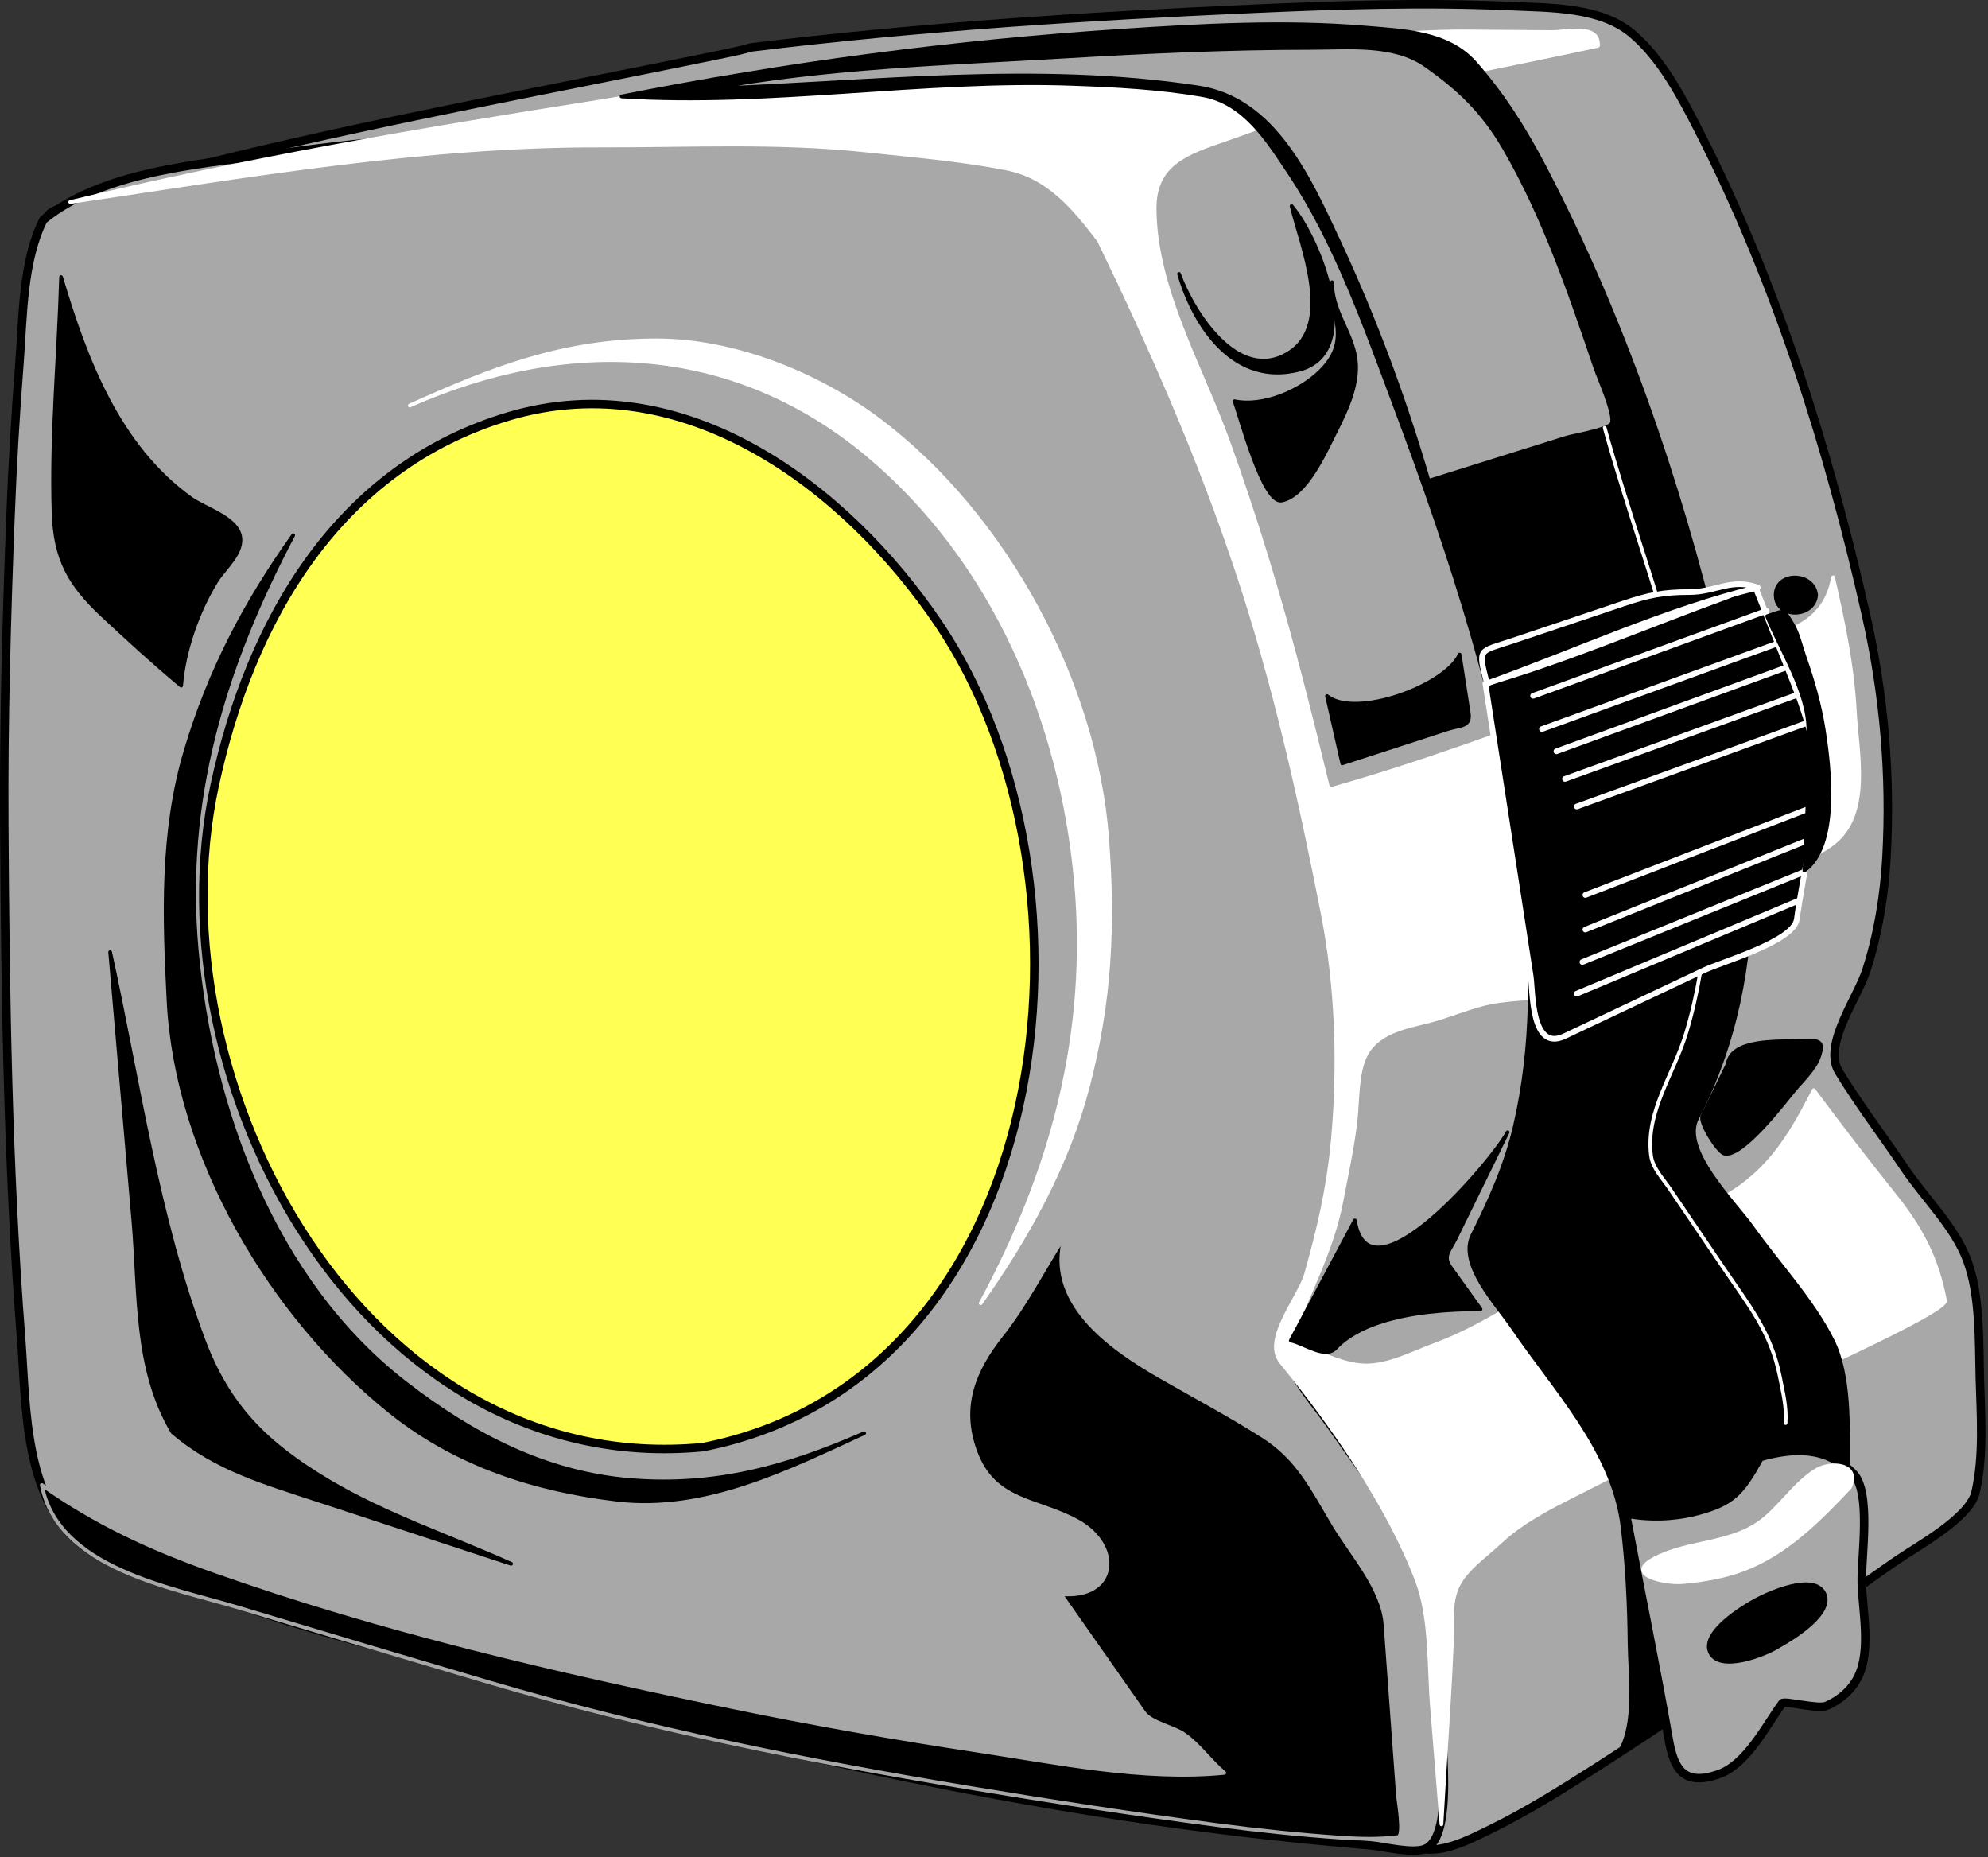 <?xml version="1.0" encoding="UTF-8" standalone="no"?>
<!-- Generator: Adobe Illustrator 16.0.0, SVG Export Plug-In . SVG Version: 6.00 Build 0)  -->

<svg
   xmlns:dc="http://purl.org/dc/elements/1.1/"
   xmlns:cc="http://creativecommons.org/ns#"
   xmlns:rdf="http://www.w3.org/1999/02/22-rdf-syntax-ns#"
   xmlns:svg="http://www.w3.org/2000/svg"
   xmlns="http://www.w3.org/2000/svg"
   xmlns:sodipodi="http://sodipodi.sourceforge.net/DTD/sodipodi-0.dtd"
   xmlns:inkscape="http://www.inkscape.org/namespaces/inkscape"
   version="1.1"
   id="Layer_1"
   x="0px"
   y="0px"
   width="256"
   height="239.147"
   viewBox="0 0 256 239.147"
   enable-background="new 0 0 717.391 667.392"
   xml:space="preserve"
   sodipodi:docname="tape_measure_03.svg"
   inkscape:version="0.92.4 (5da689c313, 2019-01-14)"><rect x="0" y="0" width="256" height="239.147" fill="#333333" stroke="none"/><title
   id="title882">Measuring Tape</title><defs
   id="defs73" /><sodipodi:namedview
   pagecolor="#ffffff"
   bordercolor="#666666"
   borderopacity="1"
   objecttolerance="10"
   gridtolerance="10"
   guidetolerance="10"
   inkscape:pageopacity="0"
   inkscape:pageshadow="2"
   inkscape:window-width="1920"
   inkscape:window-height="1025"
   id="namedview71"
   showgrid="false"
   inkscape:zoom="0.35361525"
   inkscape:cx="-544.33424"
   inkscape:cy="328.78367"
   inkscape:window-x="-8"
   inkscape:window-y="-8"
   inkscape:window-maximized="1"
   inkscape:current-layer="Layer_1"
   fit-margin-top="0"
   fit-margin-left="0"
   fit-margin-right="0"
   fit-margin-bottom="0" />
<g
   id="g68"
   transform="matrix(0.364,0,0,0.364,-3.427,-2.297)">
	
		<path
   d="M 275.186,23.076 C 334.11,15.87 393.59,12.054 452.884,9.42 c 30.197,-1.341 60.717,-2.333 90.932,-0.95 13.928,0.638 31.621,0.262 42.828,9.598 10.544,8.784 17.825,22.815 23.95,34.838 27.326,53.641 45.776,112.363 58.967,170.966 6.372,28.312 8.864,56.79 7.23,85.79 -0.753,13.375 -2.977,27.127 -7.109,39.889 -3.162,9.765 -15.498,26.382 -9.759,35.796 7.195,11.804 15.591,22.748 23.295,34.211 7.047,10.485 17.764,20.694 22.172,32.677 4.584,12.461 4.083,28.428 4.43,41.529 0.349,13.176 1.452,27.391 -1.49,40.346 -2.074,9.134 -20.407,19.023 -27.717,24.038 -12.138,8.325 -23.909,17.191 -35.96,25.648 -23.214,16.291 -46.634,32.479 -70.53,47.751 -12.038,7.693 -24.3,15.389 -37.133,21.703 -13.006,6.399 -24.794,12.329 -35.51,0.479 C 480.414,630.432 458.225,608.105 436.457,585.468 393.756,541.064 351.52,496.229 309.326,451.342 225.413,362.073 143.474,270.396 70.118,172.2 53.74,150.279 34.71,123.129 28.064,96.3 26.751,91.001 22.301,83.783 28.684,80.833 35.402,77.728 42.227,75.142 49.342,73.052 63.937,68.765 78.61,64.94 93.404,61.4 149.595,47.955 206.421,37.497 262.998,25.873 c 4.092,-0.84 8.172,-1.632 12.188,-2.797 z"
   id="path2"
   inkscape:connector-curvature="0"
   style="clip-rule:evenodd;fill:#a8a8a8;fill-rule:evenodd;stroke:#000000;stroke-width:3;stroke-linecap:round;stroke-linejoin:round" />
	
		<path
   d="M 24.764,84.044 C 46.842,65.958 84.132,64.022 111.289,60.2 c 30.079,-4.233 60.388,-6.316 90.692,-8.047 29.18,-1.667 58.668,-2.816 87.898,-2.049 15.724,0.413 31.535,0.539 47.228,1.703 13.328,0.989 32.532,1.196 43.869,9.051 22.403,15.522 33.824,51.39 44.057,75.429 11.919,28.002 20.874,57.474 30.046,86.456 17.592,55.589 32.289,114.533 29.769,173.195 -0.619,14.417 -2.187,28.855 -5.735,42.877 -3.441,13.6 -11.002,26.06 -14.467,39.3 -2.787,10.65 8.742,22.733 14.786,31.299 8.16,11.564 16.351,23.104 24.466,34.699 8.29,11.847 12.816,20.984 14.222,35.563 1.338,13.878 1.708,27.979 1.708,41.91 0,8.904 2.829,34.741 -6.164,38.685 -4.328,1.897 -14.829,-0.809 -19.395,-1.195 -7.797,-0.66 -15.579,-1.392 -23.365,-2.165 C 354.598,645.369 240.035,615.872 127.709,584.64 111.746,580.202 96.059,574.771 80.293,569.684 67.42,565.532 53.038,562.174 41.556,554.886 17.658,539.718 18.793,504.322 16.851,479.307 12.164,418.929 11.299,358.539 10.933,298.01 c -0.219,-36.204 0.792,-72.479 2.184,-108.652 0.702,-18.226 1.764,-36.394 3.18,-54.577 1.249,-16.08 1.069,-36.07 8.467,-50.737 z"
   id="path4"
   inkscape:connector-curvature="0"
   style="clip-rule:evenodd;fill:#a8a8a8;fill-rule:evenodd;stroke:#000000;stroke-width:3;stroke-linecap:round;stroke-linejoin:round" />
	
		<path
   d="M 258.024,518.225 C 383.485,493.605 403.211,318.273 341.393,226.83 308.729,178.513 251.315,135.182 189.47,153.547 129.028,171.495 97.908,225.721 85.362,284.119 62.573,390.192 138.716,529.556 258.024,518.225 Z"
   id="path6"
   inkscape:connector-curvature="0"
   style="clip-rule:evenodd;fill:#ffff54;fill-rule:evenodd;stroke:#000000;stroke-width:3;stroke-linecap:round;stroke-linejoin:round" />
	
		<path
   d="M 398.171,91.344 C 389.378,79.869 380.427,68.832 365.426,65.898 348.934,62.672 332.25,61.325 315.542,59.53 284.487,56.194 252.914,57.857 221.704,57.786 159.772,57.646 97.842,68.338 36.821,77.405 c -0.857,0.127 -1.715,0.255 -2.573,0.382 61.424,-14.911 123.285,-25.496 185.711,-35.31 27.104,-4.261 55.165,-12.106 82.449,-13.291 33.883,-1.472 67.701,-3.452 101.555,-5.507 30.188,-1.833 60.388,-3.342 90.591,-4.894 11.115,-0.571 22.232,-1.438 33.364,-1.356 10.17,0.074 20.341,0.148 30.512,0.223 5.089,0.037 16.83,-3.068 16.297,4.853 -29.903,6.533 -59.877,11.993 -89.643,19.188 -14.396,3.48 -28.711,9.368 -42.717,14.19 -12.987,4.472 -24.475,8.363 -24.475,24.034 0,28.176 16.502,56.25 25.881,82.208 9.914,27.443 18.396,55.587 25.734,83.822 3.433,13.203 6.707,26.43 9.924,39.688 31.766,-8.898 62.667,-20.437 93.651,-31.73 15.594,-5.684 31.188,-11.365 46.768,-17.086 16.743,-6.148 34.638,-6.916 38.039,-26.29 3.606,15.658 6.892,31.429 7.721,47.503 0.707,13.708 5.415,34.676 -6.302,45.43 -5.855,5.374 -16.391,8.839 -23.302,12.543 -7.683,4.119 -14.807,9.621 -22.072,14.425 -13.642,9.019 -17.608,28.067 -24.132,42.726 -4.844,-4.191 -12.753,-14.836 -19.355,-14.462 -10.218,0.579 -20.861,0.322 -30.992,1.756 -8.655,1.225 -16.605,5.131 -25.06,7.225 -7.701,1.907 -17.16,3.655 -21.495,11.262 -3.603,6.32 -3.109,16.766 -3.936,23.894 -1.107,9.558 -3.207,18.976 -5,28.427 -3.268,17.223 -11.873,33.001 -18.09,49.231 7.763,2.957 16.293,7.854 24.654,8.724 8.964,0.933 18.276,-4.207 26.354,-7.163 16.806,-6.149 32.461,-17.166 47.822,-26.374 16.259,-9.746 33.796,-15.332 50.742,-23.767 18.436,-9.176 26.586,-22.245 35.613,-39.977 9.179,12.358 18.482,24.491 28.112,36.5 9.838,12.268 15.427,22.671 18.338,37.952 0.63,3.305 -39.158,21.289 -43.662,23.668 -11.758,6.212 -23.649,12.157 -35.512,18.168 -12.266,6.214 -24.673,12.17 -36.62,18.981 -13.292,7.577 -30.54,14.077 -41.681,24.654 -4.862,4.616 -11.906,9.289 -14.899,15.493 -2.903,6.02 -1.858,14.149 -2.111,20.623 -0.56,14.34 -1.584,28.675 -2.439,42.999 -0.411,6.892 -0.819,13.782 -1.229,20.674 -1.149,-13.853 -2.219,-27.711 -3.355,-41.564 -1.167,-14.214 -0.244,-31.402 -5.373,-44.822 -10.306,-26.97 -29.889,-54.823 -48.003,-77.096 -6.558,-8.063 6.387,-22.587 8.905,-31.421 4.446,-15.592 7.864,-30.587 9.363,-46.755 2.45,-26.449 1.553,-54.614 -3.578,-80.674 C 469.137,287.783 460.346,248.203 446.947,208.001 433.525,167.728 416.69,129.513 398.171,91.344 Z"
   id="path8"
   inkscape:connector-curvature="0"
   style="clip-rule:evenodd;fill:#ffffff;fill-rule:evenodd;stroke:#ffffff;stroke-width:1.306;stroke-linecap:round;stroke-linejoin:round" />
	
		<path
   d="M 70.468,512.918 C 57.045,490.412 58.81,463.637 56.594,438.031 c -2.739,-31.646 -5.478,-63.29 -8.217,-94.935 9.944,45.319 16.639,93.522 32.994,137.13 8.972,23.922 22.529,36.978 44.204,49.923 19.995,11.941 43.396,19.794 64.653,29.325 -22.971,-7.555 -45.941,-15.11 -68.912,-22.665 -18.303,-6.018 -35.965,-11.078 -50.848,-23.891 z"
   id="path10"
   inkscape:connector-curvature="0"
   style="clip-rule:evenodd;fill-rule:evenodd;stroke:#000000;stroke-width:1.306;stroke-linecap:round;stroke-linejoin:round" />
	
		<path
   d="m 659.12,573.227 -76.714,52.717 c 6.026,-10.242 3.625,-26.992 3.501,-38.441 -0.149,-13.706 -0.824,-27.527 -2.478,-41.14 -3.277,-26.991 -24.016,-48.534 -38.941,-70.472 -5.616,-8.255 -19.219,-22.52 -14.137,-32.667 6.278,-12.531 11.732,-24.686 14.957,-38.412 6.613,-28.144 6.338,-57.855 3.156,-86.465 C 542.103,261.137 522.776,202.946 502.647,149.271 492.32,121.733 481.959,92.135 465.541,67.518 457.805,55.919 449.578,42.483 434.668,39.927 419.379,37.305 404.232,36.533 388.746,35.981 335.705,34.09 282.073,43.782 229.296,40.428 287.833,28.824 346.137,21.164 405.824,17.197 c 28.534,-1.896 58.068,-3.528 86.604,-1.131 13.571,1.14 29.152,1.6 38.799,12.487 9.783,11.043 17.471,23.23 24.311,36.283 27.503,52.489 47.861,111.361 61.597,168.962 13.396,56.185 20.125,115 -7.369,168.138 -5.741,11.098 13.287,29.666 19.605,38.568 9.205,12.97 21.337,25.82 28.42,40.081 6.087,12.256 5.405,30.567 5.405,44.024 0,13.601 3.736,36.908 -4.076,48.618 z"
   id="path12"
   inkscape:connector-curvature="0"
   style="clip-rule:evenodd;fill-rule:evenodd;stroke:#000000;stroke-width:1.306;stroke-linecap:round;stroke-linejoin:round" />
	
		<path
   d="m 154.387,149.756 c 55.383,-24.616 114.068,-22.527 161.888,17.401 44.751,37.365 68.655,93.99 73.789,151.141 4.809,53.525 -8.299,102.033 -33.711,149.012 16.57,-23.459 30.575,-48.549 37.904,-76.592 7.86,-30.073 9.166,-56.577 6.853,-87.642 -4.134,-55.507 -36.039,-114.356 -80.316,-147.889 -21.708,-16.44 -51.512,-28.478 -79.045,-28.478 -32.813,-0.001 -57.852,9.73 -87.362,23.047 z"
   id="path14"
   inkscape:connector-curvature="0"
   style="clip-rule:evenodd;fill:#ffffff;fill-rule:evenodd;stroke:#ffffff;stroke-width:1.306;stroke-linecap:round;stroke-linejoin:round" />
	
		<path
   d="m 315.112,513.295 c -27.221,11.948 -52.519,18.971 -82.398,16.586 C 202.388,527.46 176.426,513.83 152.794,495.515 106.386,459.55 84.086,398.795 78.996,342.284 74.202,289.064 88.597,242.2 113.14,195.646 c -17.057,24.023 -29.623,47.938 -38.054,76.233 -8.607,28.884 -7.557,58.7 -6.052,88.389 2.793,55.116 36.313,111.83 78.694,145.634 23.227,18.526 50.972,27.485 80.074,30.902 30.972,3.638 60.264,-11.073 87.31,-23.509 z"
   id="path16"
   inkscape:connector-curvature="0"
   style="clip-rule:evenodd;fill-rule:evenodd;stroke:#000000;stroke-width:1.306;stroke-linecap:round;stroke-linejoin:round" />
	
		<path
   d="m 514.799,176.395 c 16.249,-5.09 32.498,-10.179 48.746,-15.269 2.232,-0.699 14.927,-2.845 16.019,-5.018 1.432,-2.847 -4.634,-16.375 -5.648,-19.36 -8.956,-26.347 -18.161,-53.55 -32.186,-77.736 -7.537,-12.999 -15.853,-21.074 -28.003,-29.607 -11.29,-7.929 -27.362,-6.146 -40.741,-6.146 -29.03,0 -58.013,1.357 -86.985,3.066 -41.633,2.456 -84.44,3.688 -125.509,11.353 57.366,-2.029 115.786,-9.146 172.967,-0.418 26.77,4.086 39.171,32.112 49.639,54.541 12.364,26.49 22.569,53.851 30.892,81.865 0.269,0.91 0.539,1.819 0.809,2.729 z"
   id="path18"
   inkscape:connector-curvature="0"
   style="clip-rule:evenodd;fill:#a8a8a8;fill-rule:evenodd;stroke:#000000;stroke-width:1.306;stroke-linecap:round;stroke-linejoin:round" />
	<path
   d="m 577.099,157.628 c 15.736,56.612 40.476,110.872 36.315,171.063 -0.997,14.421 -3.241,28.863 -7.396,42.749 -4.488,15.003 -14.44,27.873 -12.536,43.535 0.551,4.53 4.167,8.165 6.691,11.887 6.295,9.279 12.59,18.56 18.885,27.84 9.128,13.457 16.912,22.853 20.029,38.637 1.089,5.512 2.421,10.702 2.015,16.354"
   id="path20"
   inkscape:connector-curvature="0"
   style="fill:none;stroke:#ffffff;stroke-width:1.306;stroke-linecap:round;stroke-linejoin:round" />
	
		<path
   d="m 632,521.738 c 12.285,-3.465 23.642,-3.711 32.999,5.761 6.559,6.638 2.795,29.859 3.051,38.748 0.284,9.854 3.278,23.569 -1.157,32.962 -2.274,4.816 -6.586,8.482 -11.341,10.532 -2.908,1.254 -14.898,-1.923 -15.623,-0.935 -5.729,7.812 -12.513,21.575 -22.455,25.074 -12.584,4.429 -15.908,-1.999 -17.727,-12.397 -4.673,-26.72 -10.178,-53.356 -15.159,-79.833 7.949,1.574 16.614,1.356 24.466,-0.617 13.389,-3.366 16.212,-7.227 22.946,-19.295 z"
   id="path22"
   inkscape:connector-curvature="0"
   style="clip-rule:evenodd;fill:#a8a8a8;fill-rule:evenodd;stroke:#000000;stroke-width:3;stroke-linecap:round;stroke-linejoin:round" />
	
		<path
   d="m 663.863,532.451 c 3.884,-8.571 -6.975,-9.265 -12.092,-6.02 -7.219,4.578 -11.627,11.615 -18.063,17.019 -11.143,9.355 -26.563,7.622 -39.01,14.171 -11.131,5.856 4.09,8.828 9.754,8.348 7.317,-0.62 14.963,-1.889 21.847,-4.514 15.133,-5.772 26.586,-17.395 37.564,-29.004 z"
   id="path24"
   inkscape:connector-curvature="0"
   style="clip-rule:evenodd;fill:#ffffff;fill-rule:evenodd;stroke:#ffffff;stroke-width:1.306;stroke-linecap:round;stroke-linejoin:round" />
	
		<path
   d="m 638.918,588.487 c 4.623,-2.559 19.632,-11.65 15.745,-18.767 -3.815,-6.986 -19.497,0.056 -24.275,2.654 -4.574,2.487 -18.79,11.18 -16.119,18.108 3.001,7.786 19.92,1.151 24.649,-1.995 z"
   id="path26"
   inkscape:connector-curvature="0"
   style="clip-rule:evenodd;fill-rule:evenodd;stroke:#000000;stroke-width:1.306;stroke-linecap:round;stroke-linejoin:round" />
	
		<path
   d="m 534.902,248.083 c 5.335,34.469 10.669,68.939 16.004,103.408 0.868,5.612 0.11,26.961 12.007,21.339 16.418,-7.757 32.835,-15.515 49.253,-23.272 6.585,-3.111 31.846,-10.207 32.913,-18.101 2.184,-16.138 6.77,-33.541 6.738,-49.81 -0.029,-15.624 -6.198,-29.355 -11.816,-43.51 -3.141,-7.915 -6.282,-15.829 -9.423,-23.744 -0.65,-1.64 -8.894,2.393 -10.366,2.926 -28.253,10.237 -56.447,22.404 -85.31,30.764 z"
   id="path28"
   inkscape:connector-curvature="0"
   style="clip-rule:evenodd;fill-rule:evenodd;stroke:#ffffff;stroke-width:2;stroke-linecap:round;stroke-linejoin:round" />
	
		<line
   x1="637.408"
   y1="234.234"
   x2="554.915"
   y2="264.205"
   id="line30"
   style="fill:none;stroke:#ffffff;stroke-width:2;stroke-linecap:round;stroke-linejoin:round" />
	
		<line
   x1="634.367"
   y1="222.381"
   x2="551.781"
   y2="252.451"
   id="line32"
   style="fill:none;stroke:#ffffff;stroke-width:2;stroke-linecap:round;stroke-linejoin:round" />
	
		<line
   x1="645.561"
   y1="324.98"
   x2="567.236"
   y2="357.788"
   id="line34"
   style="fill:none;stroke:#ffffff;stroke-width:2;stroke-linecap:round;stroke-linejoin:round" />
	
		<line
   x1="648.69"
   y1="303.645"
   x2="570.273"
   y2="335.128"
   id="line36"
   style="fill:none;stroke:#ffffff;stroke-width:2;stroke-linecap:round;stroke-linejoin:round" />
	
		<line
   x1="647.644"
   y1="314.744"
   x2="569.227"
   y2="346.602"
   id="line38"
   style="fill:none;stroke:#ffffff;stroke-width:2;stroke-linecap:round;stroke-linejoin:round" />
	
		<line
   x1="650.587"
   y1="291.892"
   x2="570.273"
   y2="322.897"
   id="line40"
   style="fill:none;stroke:#ffffff;stroke-width:2;stroke-linecap:round;stroke-linejoin:round" />
	
		<line
   x1="649.734"
   y1="261.638"
   x2="567.236"
   y2="291.609"
   id="line42"
   style="fill:none;stroke:#ffffff;stroke-width:2;stroke-linecap:round;stroke-linejoin:round" />
	
		<line
   x1="645.561"
   y1="251.975"
   x2="563.067"
   y2="281.839"
   id="line44"
   style="fill:none;stroke:#ffffff;stroke-width:2;stroke-linecap:round;stroke-linejoin:round" />
	
		<line
   x1="642.434"
   y1="242.01"
   x2="560.033"
   y2="272.068"
   id="line46"
   style="fill:none;stroke:#ffffff;stroke-width:2;stroke-linecap:round;stroke-linejoin:round" />
	
		<path
   d="m 631.24,214.141 c -9.396,-3.437 -14.742,1.607 -24.221,1.607 -9.268,0 -14.422,1.07 -23.151,4.005 -13.109,4.408 -26.22,8.816 -39.329,13.225 -12.08,4.063 -12.339,2.333 -9.069,15.104 31.455,-11.252 63.302,-26.079 95.77,-33.941 z"
   id="path48"
   inkscape:connector-curvature="0"
   style="clip-rule:evenodd;fill-rule:evenodd;stroke:#ffffff;stroke-width:2;stroke-linecap:round;stroke-linejoin:round" />
	
		<path
   d="m 542.77,406.816 c -5.319,10.003 -49.137,61.865 -54.044,31.189 -7.555,14.161 -15.108,28.321 -22.663,42.482 4.949,1.117 12.177,6.638 15.903,2.636 3.955,-4.248 9.743,-7.142 15.188,-8.955 11.492,-3.828 23.997,-4.629 36.039,-4.77 -3.519,-4.907 -7.037,-9.815 -10.555,-14.723 -2.898,-4.042 -0.461,-5.779 1.729,-10.255 6.134,-12.534 12.268,-25.069 18.403,-37.604 z"
   id="path50"
   inkscape:connector-curvature="0"
   style="clip-rule:evenodd;fill-rule:evenodd;stroke:#000000;stroke-width:1.306;stroke-linecap:round;stroke-linejoin:round" />
	
		<path
   d="m 620.622,382.732 c -2.984,6.115 -5.969,12.229 -8.953,18.345 -1.091,2.235 5.482,12.805 7.814,13.32 6.283,1.389 20.871,-17.761 24.513,-22.186 2.829,-3.438 7.356,-7.675 8.868,-11.949 2.16,-6.107 -0.059,-5.982 -6.688,-5.731 -7.777,0.293 -24.335,-0.778 -25.554,8.201 z"
   id="path52"
   inkscape:connector-curvature="0"
   style="clip-rule:evenodd;fill-rule:evenodd;stroke:#000000;stroke-width:1.306;stroke-linecap:round;stroke-linejoin:round" />
	
		<path
   d="m 426.521,103.197 c 5.686,19.423 20.009,39.828 42.65,33.864 22.863,-6.022 7.442,-45.646 -2.823,-57.85 3.289,13.818 15.42,42.099 -1.327,52.146 -17.832,10.699 -33.701,-14.977 -38.5,-28.16 z"
   id="path54"
   inkscape:connector-curvature="0"
   style="clip-rule:evenodd;fill-rule:evenodd;stroke:#000000;stroke-width:1.306;stroke-linecap:round;stroke-linejoin:round" />
	
		<path
   d="m 446.15,148.236 c 10.194,2.118 23.376,-3.66 30.487,-10.764 10.88,-10.867 3.519,-19.051 4.028,-31.339 -0.003,9.827 6.022,16.305 8.012,25.461 2.095,9.637 -2.829,19.61 -7.063,28.021 -3.56,7.071 -10.242,22.113 -18.777,23.753 -6.557,1.261 -14.545,-29.582 -16.687,-35.132 z"
   id="path56"
   inkscape:connector-curvature="0"
   style="clip-rule:evenodd;fill-rule:evenodd;stroke:#000000;stroke-width:1.306;stroke-linecap:round;stroke-linejoin:round" />
	
		<path
   d="m 478.865,252.536 c 1.801,7.935 3.603,15.87 5.403,23.804 12.386,-4.026 24.771,-8.052 37.156,-12.079 4.679,-1.521 8.358,-0.761 7.57,-5.839 -1.064,-6.858 -2.129,-13.717 -3.193,-20.576 -5.021,11.046 -36.812,22.808 -46.936,14.69 z"
   id="path58"
   inkscape:connector-curvature="0"
   style="clip-rule:evenodd;fill-rule:evenodd;stroke:#000000;stroke-width:1.306;stroke-linecap:round;stroke-linejoin:round" />
	
		<path
   d="m 651.914,216.794 c -0.813,-8.172 -14.328,-8.375 -14.321,0 0.006,8.408 13.621,8.274 14.321,0 z"
   id="path60"
   inkscape:connector-curvature="0"
   style="clip-rule:evenodd;fill-rule:evenodd;stroke:#000000;stroke-width:1.306;stroke-linecap:round;stroke-linejoin:round" />
	
		<path
   d="m 31.022,104.33 c -0.796,27.673 -3.551,55.68 -2.654,83.352 0.523,16.145 5.436,25.237 17.308,36.314 9.114,8.504 18.229,16.858 27.83,24.843 0.977,-12.396 5.915,-26.326 12.42,-36.887 2.932,-4.759 9.853,-10.233 8.344,-16.306 C 92.681,189.249 81.858,186.133 77.061,182.704 51.362,164.333 39.704,133.578 31.022,104.33 Z"
   id="path62"
   inkscape:connector-curvature="0"
   style="clip-rule:evenodd;fill-rule:evenodd;stroke:#000000;stroke-width:1.306;stroke-linecap:round;stroke-linejoin:round" />
	
		<path
   d="m 384.708,570.197 c 9.78,13.95 19.561,27.901 29.341,41.852 2.604,3.716 10.392,5.022 14.272,7.735 5.494,3.84 9.153,9.416 14.226,13.655 -28.616,2.798 -59.26,-3.594 -87.488,-7.884 -28.998,-4.406 -57.92,-9.47 -86.648,-15.403 -62.088,-12.824 -123.694,-27.037 -183.523,-48.245 -22.171,-7.859 -41.461,-16.725 -60.691,-30.31 5.623,29.514 45.713,36.178 69.47,43.341 29.506,8.896 59.043,17.701 88.606,26.41 55.627,16.388 112.283,27.776 169.425,37.256 29.354,4.87 58.783,9.396 88.282,13.285 14.502,1.913 29.055,3.429 43.647,4.445 6.847,0.478 13.51,0.64 20.326,-0.2 2.389,-0.294 0.17,-12.628 0.009,-14.829 -1.469,-20.112 -2.938,-40.226 -4.406,-60.338 -0.929,-12.711 -11.901,-24.705 -18.289,-35.39 -7.548,-12.626 -12.566,-23.348 -25.163,-31.333 -11.811,-7.486 -24.227,-14.079 -36.353,-21.052 -18.03,-10.367 -40.462,-26.359 -33.62,-49.688 -7.668,11.841 -13.721,24.111 -22.52,35.23 -9.691,12.247 -14.948,25.027 -9.249,40.826 6.613,18.335 21.819,16.895 36.284,24.866 15.696,8.651 14.129,27.593 -5.938,25.771 z"
   id="path64"
   inkscape:connector-curvature="0"
   style="clip-rule:evenodd;fill-rule:evenodd;stroke:#a8a8a8;stroke-width:1.306;stroke-linecap:round;stroke-linejoin:round" />
	
		<path
   d="m 634.562,224.281 c 4.931,12.167 14.602,26.982 14.602,40.219 0,16.721 -0.28,33.097 -1.423,49.77 12.221,-8.959 8.916,-36.478 6.923,-49.406 -1.394,-9.043 -3.887,-17.753 -6.911,-26.367 -1.235,-3.518 -2.242,-8.168 -4.185,-11.37 -3.365,-5.548 -2.515,-4.982 -9.006,-2.846 z"
   id="path66"
   inkscape:connector-curvature="0"
   style="clip-rule:evenodd;fill-rule:evenodd;stroke:#000000;stroke-width:1.306;stroke-linecap:round;stroke-linejoin:round" />
</g>
</svg>